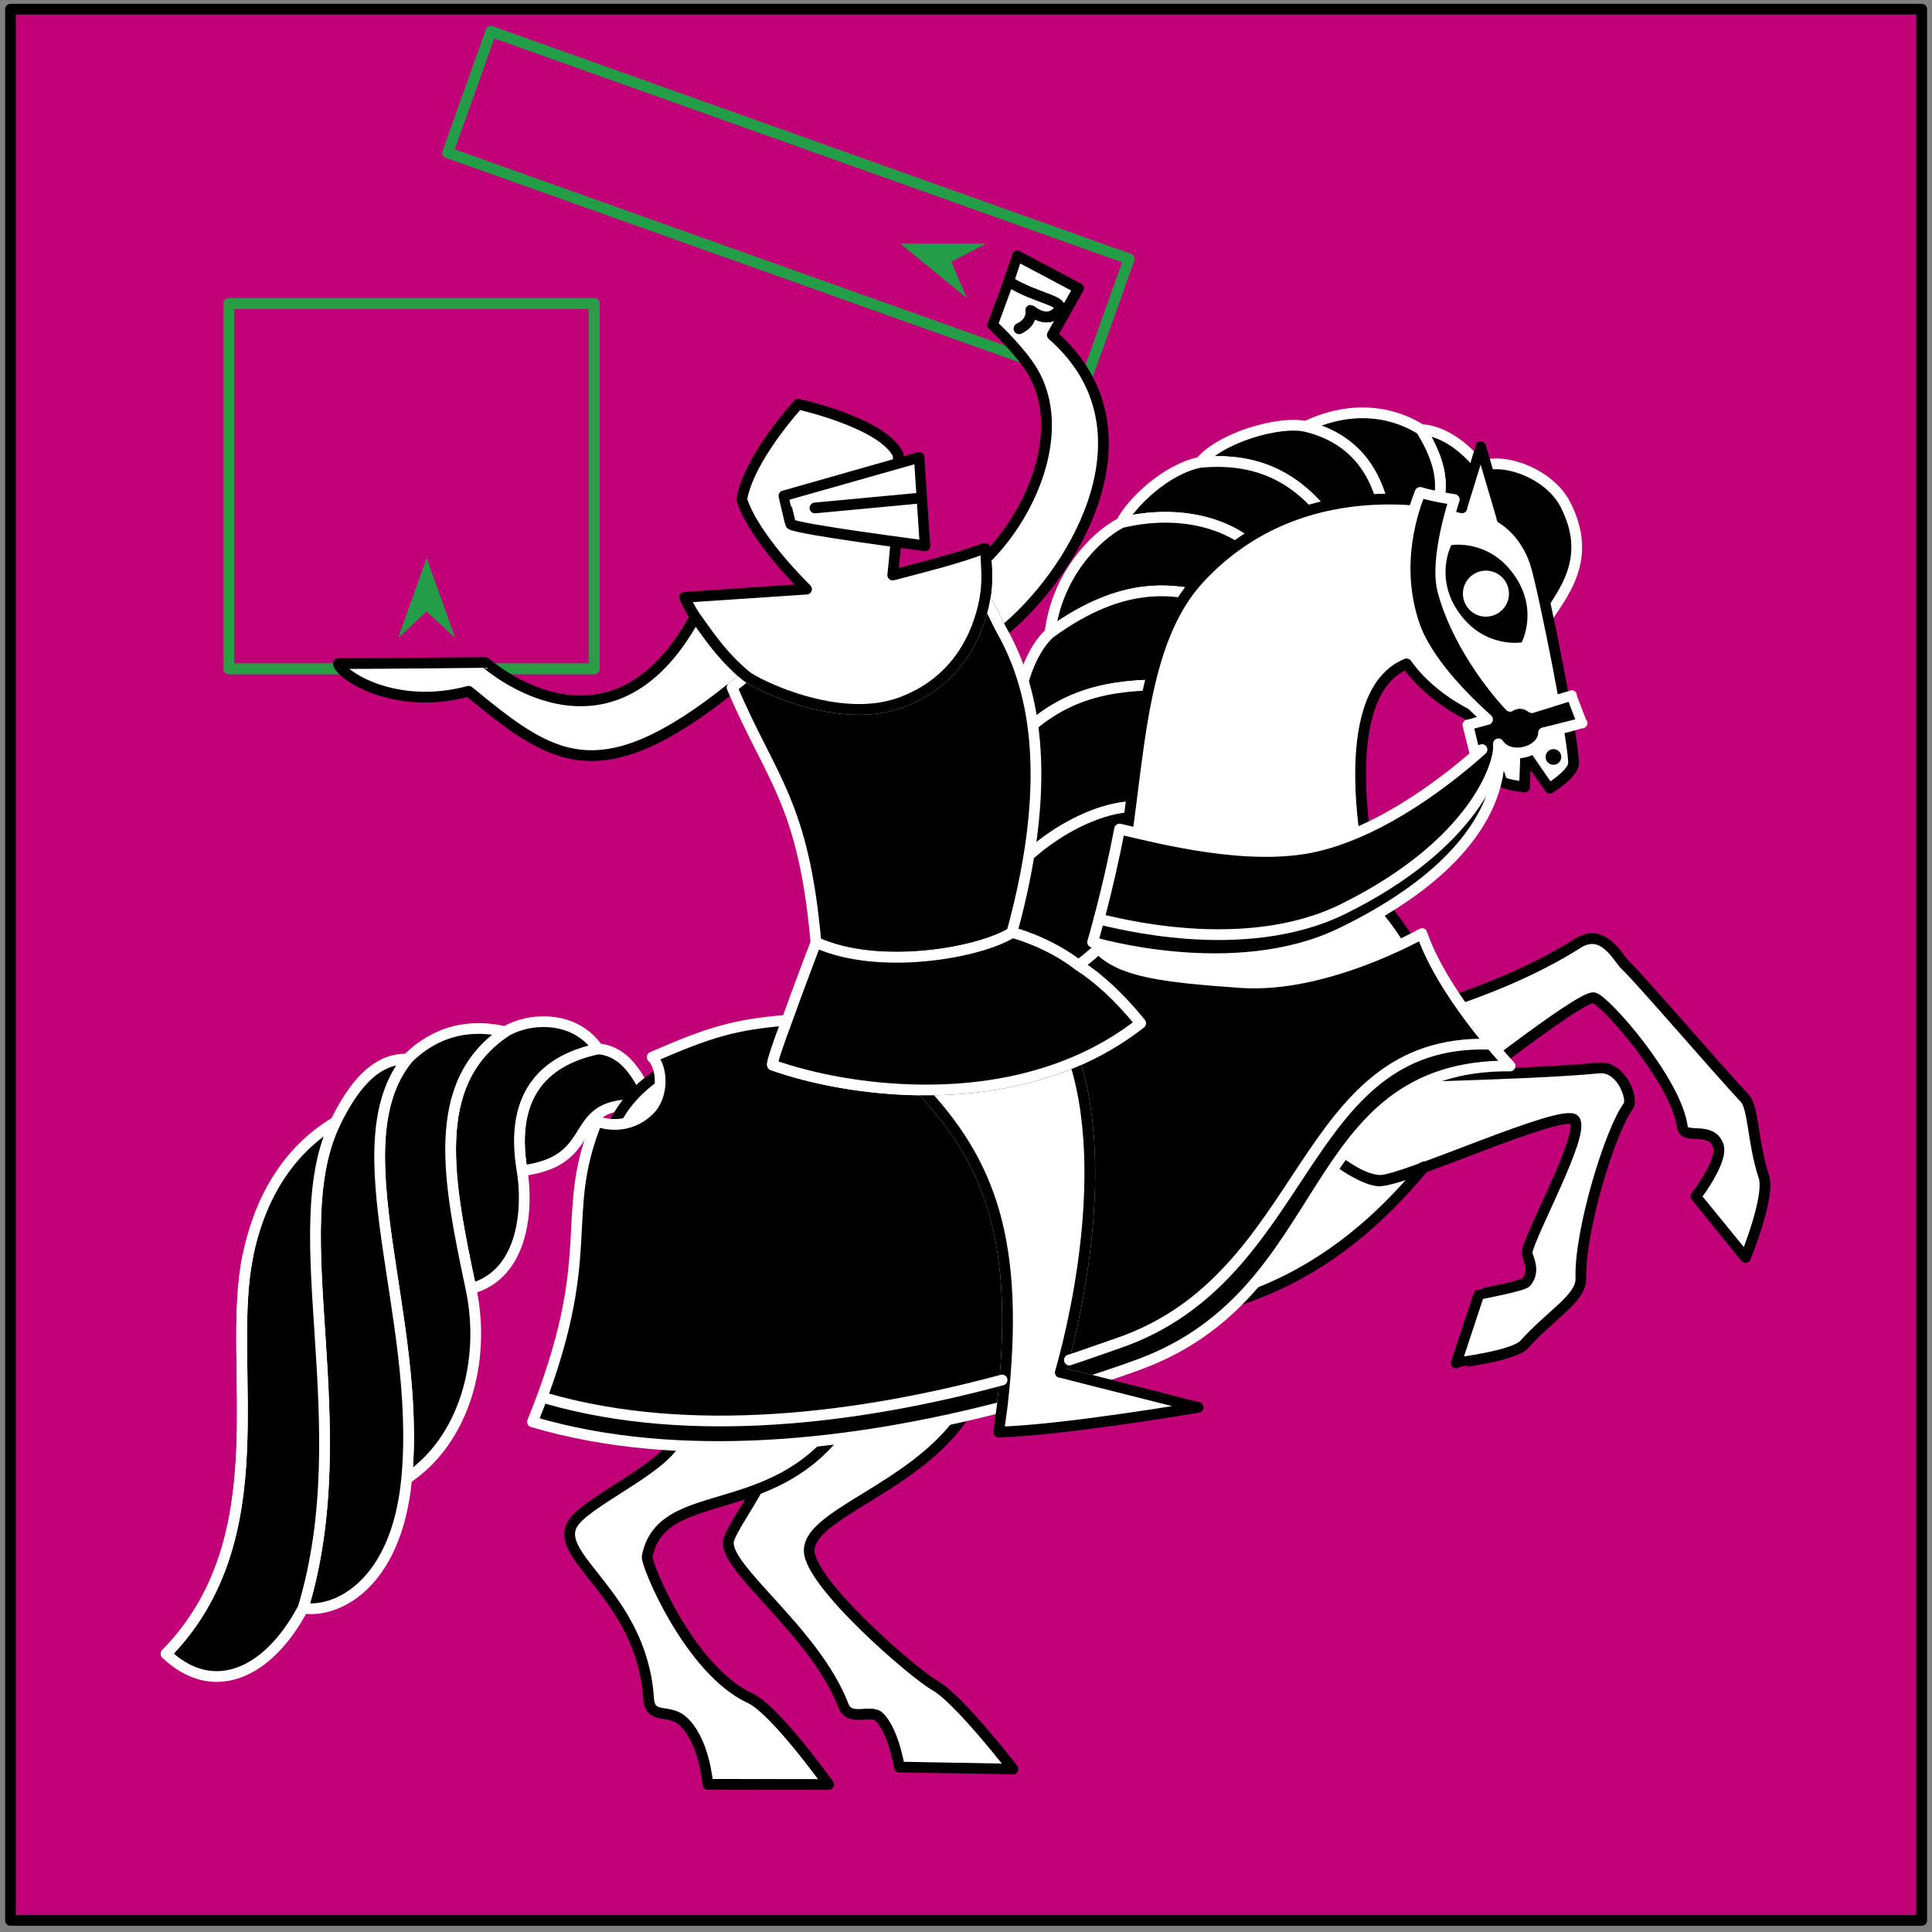 <?xml version="1.0" encoding="utf-8"?>
<!-- Generator: Moho 12.5 build 22414 -->
<!DOCTYPE svg PUBLIC "-//W3C//DTD SVG 1.1//EN" "http://www.w3.org/Graphics/SVG/1.1/DTD/svg11.dtd">
<svg version="1.1" id="Frame_0" xmlns="http://www.w3.org/2000/svg" xmlns:xlink="http://www.w3.org/1999/xlink" width="720px" height="720px">
<rect width="100%" height="100%" fill="#808080" stroke="none"/>
<g id="knight_1_3">
<g id="BG_mask_square_2">
<path fill="#c10077" fill-rule="evenodd" stroke="#000000" stroke-width="4" stroke-linecap="round" stroke-linejoin="round" d="M 716.168 3.417 C 716.097 3.417 3.977 3.417 3.906 3.417 C 3.906 3.488 3.906 715.608 3.906 715.679 C 3.977 715.679 716.097 715.679 716.168 715.679 C 716.168 715.608 716.168 3.488 716.168 3.417 Z"/>
</g>
<g id="boundingboxes">
<g id="boundingbox_left">
<path fill="#239e46" fill-rule="evenodd" stroke="none" d="M 335.601 90.809 C 335.604 90.811 360.222 110.946 360.224 110.948 C 360.224 110.946 354.442 97.528 354.442 97.527 C 354.443 97.526 367.410 90.794 367.411 90.793 C 367.408 90.793 335.604 90.809 335.601 90.809 Z"/>
<path fill="none" stroke="#239e46" stroke-width="4" stroke-linecap="round" stroke-linejoin="round" d="M 166.862 56.884 C 166.863 56.880 182.973 11.705 182.974 11.700 C 182.998 11.709 420.745 96.487 420.769 96.495 C 420.767 96.500 404.658 141.675 404.657 141.679 C 404.633 141.671 166.886 56.893 166.862 56.884 "/>
<path fill="#239e46" fill-rule="evenodd" stroke="none" d="M 158.998 208.111 C 158.997 208.114 148.465 237.603 148.464 237.606 C 148.465 237.605 158.997 227.806 158.998 227.805 C 158.999 227.806 169.530 237.605 169.531 237.606 C 169.530 237.603 158.999 208.114 158.998 208.111 Z"/>
<path fill="none" stroke="#299e44" stroke-width="4" stroke-linecap="round" stroke-linejoin="round" d="M 85.295 249.260 C 85.295 249.246 85.295 113.122 85.295 113.108 C 85.309 113.108 221.433 113.108 221.447 113.108 C 221.447 113.122 221.447 249.246 221.447 249.260 C 221.433 249.260 85.309 249.260 85.295 249.260 "/>
</g>
<g id="boundingbox_sword">
<path fill="#239e46" fill-rule="evenodd" stroke="none" d="M 335.601 90.809 C 335.604 90.811 360.222 110.946 360.224 110.948 C 360.224 110.946 354.442 97.528 354.442 97.527 C 354.443 97.526 367.410 90.794 367.411 90.793 C 367.408 90.793 335.604 90.809 335.601 90.809 Z"/>
<path fill="none" stroke="#239e46" stroke-width="4" stroke-linecap="round" stroke-linejoin="round" d="M 166.862 56.884 C 166.863 56.880 182.973 11.705 182.974 11.700 C 182.998 11.709 420.745 96.487 420.769 96.495 C 420.767 96.500 404.658 141.675 404.657 141.679 C 404.633 141.671 166.886 56.893 166.862 56.884 "/>
<path fill="#239e46" fill-rule="evenodd" stroke="none" d="M 158.998 208.111 C 158.997 208.114 148.465 237.603 148.464 237.606 C 148.465 237.605 158.997 227.806 158.998 227.805 C 158.999 227.806 169.530 237.605 169.531 237.606 C 169.530 237.603 158.999 208.114 158.998 208.111 Z"/>
<path fill="none" stroke="#299e44" stroke-width="4" stroke-linecap="round" stroke-linejoin="round" d="M 85.295 249.260 C 85.295 249.246 85.295 113.122 85.295 113.108 C 85.309 113.108 221.433 113.108 221.447 113.108 C 221.447 113.122 221.447 249.246 221.447 249.260 C 221.433 249.260 85.309 249.260 85.295 249.260 "/>
</g>
</g>
<g id="mask">
<path fill="#381578" fill-rule="evenodd" stroke="none" d="M 526.928 232.427 C 531.426 246.034 545.479 260.136 554.364 268.107 C 551.413 268.928 547.047 270.166 547.046 270.166 C 547.046 270.167 549.478 280.152 549.478 280.153 C 549.479 280.153 551.042 279.736 552.302 279.347 C 541.442 289.091 516.394 309.403 490.427 315.415 C 465.360 321.219 431.846 312.281 417.242 308.969 C 412.780 332.266 407.191 351.121 407.190 351.125 C 407.199 351.125 459.964 366.987 499.694 347.781 C 561.422 317.940 559.524 284.661 558.429 277.210 C 562.704 283.592 575.040 280.269 575.237 273.100 C 579.961 272.012 589.586 269.442 589.588 269.442 C 589.587 269.441 585.680 259.217 585.679 259.216 C 585.677 259.216 578.919 261.278 570.873 263.737 C 566.551 260.482 562.781 263.230 562.781 263.230 C 555.820 255.982 542.383 238.331 537.651 219.909 C 534.643 208.198 541.963 186.157 541.964 186.154 C 541.963 186.153 534.591 185.123 529.242 183.501 C 526.855 189.671 519.400 209.647 526.928 232.427 Z"/>
<path fill="#381578" fill-rule="evenodd" stroke="none" d="M 395.125 511.458 C 395.126 511.447 415.736 443.988 400.586 395.706 C 409.143 392.058 417.382 387.330 425.047 381.323 C 416.871 371.288 409.045 364.242 401.906 359.729 C 404.313 357.907 406.833 355.829 409.409 353.513 C 417.623 362.053 432.675 364.099 462.520 366.180 C 494.168 368.387 529.959 347.906 529.966 347.904 C 529.969 347.909 535.175 367.187 562.780 397.258 C 485.499 396.591 498.381 480.848 425.169 508.234 C 419.341 510.414 413.297 512.453 407.122 514.467 C 403.005 513.452 395.126 511.458 395.125 511.458 Z"/>
<path fill="#381578" fill-rule="evenodd" stroke="none" d="M 198.448 529.888 C 253.093 546.053 317.676 538.790 373.455 524.309 C 380.605 461.933 368.442 432.897 343.618 406.202 C 322.601 406.017 302.730 402.150 287.877 396.904 C 287.531 396.302 290.036 388.933 293.312 380.190 C 273.534 381.866 264.488 384.626 243.046 393.956 C 246.960 397.855 247.487 408.429 241.814 413.866 C 234.456 420.916 225.767 419.123 222.432 417.866 C 207.726 454.496 224.042 466.705 198.448 529.888 Z"/>
<path fill="none" stroke="#381578" stroke-width="1" stroke-linecap="butt" stroke-linejoin="round" d="M 293.312 380.190 C 290.036 388.933 287.531 396.302 287.877 396.904 "/>
<path fill="none" stroke="#381578" stroke-width="1" stroke-linecap="butt" stroke-linejoin="round" d="M 287.877 396.904 C 302.730 402.150 322.601 406.017 343.618 406.202 "/>
<path fill="none" stroke="#381578" stroke-width="1" stroke-linecap="butt" stroke-linejoin="round" d="M 400.586 395.706 C 409.143 392.058 417.382 387.330 425.047 381.323 "/>
<path fill="none" stroke="#381578" stroke-width="1" stroke-linecap="butt" stroke-linejoin="round" d="M 425.047 381.323 C 416.871 371.288 409.045 364.242 401.906 359.729 "/>
<path fill="#381578" fill-rule="evenodd" stroke="none" d="M 377.092 347.571 C 365.118 355.138 327.459 361.899 304.083 351.210 C 304.082 351.213 297.032 369.665 293.312 380.190 C 290.036 388.933 287.531 396.302 287.877 396.904 C 302.730 402.150 322.601 406.017 343.618 406.202 C 362.481 406.369 382.264 403.515 400.586 395.706 C 409.143 392.058 417.382 387.330 425.047 381.323 C 416.871 371.288 409.045 364.242 401.906 359.729 C 391.418 351.467 378.003 347.534 377.092 347.571 Z"/>
<path fill="none" stroke="#381578" stroke-width="1" stroke-linecap="butt" stroke-linejoin="round" d="M 377.092 347.571 C 365.118 355.138 327.459 361.899 304.083 351.210 "/>
<path fill="#381578" fill-rule="evenodd" stroke="none" d="M 304.083 351.210 C 299.417 298.867 287.496 290.746 272.827 256.212 C 274.860 254.598 276.456 253.293 278.084 251.936 C 281.516 254.793 311.968 270.257 335.276 261.961 C 356.368 254.454 364.551 236.856 367.018 223.253 C 369.534 226.690 370.731 230.266 373.577 235.400 C 384.103 254.389 393.730 286.926 377.092 347.571 C 365.118 355.138 327.459 361.899 304.083 351.210 Z"/>
</g>
<g id="art_knight">
<path fill="#000000" fill-rule="evenodd" stroke="#ffffff" stroke-width="4" stroke-linecap="round" stroke-linejoin="round" d="M 542.487 195.168 C 563.076 194.942 567.811 210.963 575.520 231.840 C 582.330 221.263 593.930 208.364 583.304 187.888 C 577.271 176.265 559.966 170.239 551.755 173.959 C 553.014 183.999 548.777 190.130 542.487 195.168 Z"/>
<path fill="none" stroke="#000000" stroke-width="1" stroke-linecap="butt" stroke-linejoin="round" d="M 551.755 173.959 C 553.014 183.999 548.777 190.130 542.487 195.168 "/>
<path fill="#000000" fill-rule="evenodd" stroke="#ffffff" stroke-width="4" stroke-linecap="round" stroke-linejoin="round" d="M 551.755 173.959 C 553.014 183.999 548.777 190.130 542.487 195.168 C 539.946 195.196 537.375 193.944 534.356 193.546 C 536.406 185.787 540.414 177.667 529.594 160.090 C 539.598 160.608 548.101 169.188 551.755 173.959 Z"/>
<path fill="none" stroke="#000000" stroke-width="1" stroke-linecap="butt" stroke-linejoin="round" d="M 529.594 160.090 C 540.414 177.667 536.406 185.787 534.356 193.546 "/>
<path fill="#000000" fill-rule="evenodd" stroke="#ffffff" stroke-width="4" stroke-linecap="round" stroke-linejoin="round" d="M 529.594 160.090 C 540.414 177.667 536.406 185.787 534.356 193.546 C 528.475 192.772 522.667 192.484 516.287 192.645 C 513.261 174.987 503.837 163.073 486.609 158.923 C 501.295 151.829 516.923 152.148 529.594 160.090 Z"/>
<path fill="none" stroke="#000000" stroke-width="1" stroke-linecap="butt" stroke-linejoin="round" d="M 486.609 158.923 C 503.837 163.073 513.261 174.987 516.287 192.645 "/>
<path fill="#000000" fill-rule="evenodd" stroke="#ffffff" stroke-width="4" stroke-linecap="round" stroke-linejoin="round" d="M 486.609 158.923 C 503.837 163.073 513.261 174.987 516.287 192.645 C 509.857 192.807 503.374 193.558 496.543 195.275 C 487.007 182.756 473.826 169.833 447.285 172.301 C 454.703 163.198 476.601 156.682 486.609 158.923 Z"/>
<path fill="none" stroke="#000000" stroke-width="1" stroke-linecap="butt" stroke-linejoin="round" d="M 447.285 172.301 C 473.826 169.833 487.007 182.756 496.543 195.275 "/>
<path fill="#000000" fill-rule="evenodd" stroke="#ffffff" stroke-width="4" stroke-linecap="round" stroke-linejoin="round" d="M 447.285 172.301 C 473.826 169.833 487.007 182.756 496.543 195.275 C 487.744 197.485 478.495 200.381 469.610 206.342 C 458.856 194.686 439.099 189.648 417.881 194.787 C 421.673 187.171 434.913 174.640 447.285 172.301 Z"/>
<path fill="none" stroke="#000000" stroke-width="1" stroke-linecap="butt" stroke-linejoin="round" d="M 417.881 194.787 C 439.099 189.648 458.856 194.686 469.610 206.342 "/>
<path fill="#000000" fill-rule="evenodd" stroke="#ffffff" stroke-width="4" stroke-linecap="round" stroke-linejoin="round" d="M 417.881 194.787 C 439.099 189.648 458.856 194.686 469.610 206.342 C 462.949 210.810 456.472 215.747 451.280 222.719 C 437.650 219.699 419.191 215.590 391.295 235.927 C 393.742 214.983 407.644 200.103 417.881 194.787 Z"/>
<path fill="none" stroke="#000000" stroke-width="1" stroke-linecap="butt" stroke-linejoin="round" d="M 391.295 235.927 C 419.191 215.590 437.650 219.699 451.280 222.719 "/>
<path fill="#000000" fill-rule="evenodd" stroke="#ffffff" stroke-width="4" stroke-linecap="round" stroke-linejoin="round" d="M 391.295 235.927 C 419.191 215.590 437.650 219.699 451.280 222.719 C 443.511 233.154 438.418 244.436 435.824 255.208 C 413.750 255.056 395.653 258.155 378.644 276.107 C 377.482 268.422 380.691 245.464 391.295 235.927 Z"/>
<path fill="none" stroke="#000000" stroke-width="1" stroke-linecap="butt" stroke-linejoin="round" d="M 378.644 276.107 C 395.653 258.155 413.750 255.056 435.824 255.208 "/>
<path fill="#000000" fill-rule="evenodd" stroke="#ffffff" stroke-width="4" stroke-linecap="round" stroke-linejoin="round" d="M 378.644 276.107 C 395.653 258.155 413.750 255.056 435.824 255.208 C 431.482 273.237 427.616 287.101 427.586 301.038 C 411.165 297.673 380.783 313.907 367.971 338.239 C 366.363 330.169 359.588 304.482 378.644 276.107 Z"/>
<path fill="none" stroke="#000000" stroke-width="1" stroke-linecap="butt" stroke-linejoin="round" d="M 367.971 338.239 C 380.783 313.907 411.165 297.673 427.586 301.038 "/>
<path fill="#000000" fill-rule="evenodd" stroke="#ffffff" stroke-width="4" stroke-linecap="round" stroke-linejoin="round" d="M 367.971 338.239 C 380.783 313.907 411.165 297.673 427.586 301.038 C 427.557 315.077 428.055 364.707 428.055 364.714 C 428.050 364.716 386.771 380.936 374.840 386.510 C 366.721 375.038 357.532 360.532 367.971 338.239 Z"/>
<path fill="#000000" fill-rule="evenodd" stroke="#ffffff" stroke-width="4" stroke-linecap="round" stroke-linejoin="round" d="M 244.016 412.207 C 208.136 407.740 226.587 432.265 194.576 436.277 C 189.468 406.111 204.820 394.686 222.849 390.866 C 236.465 391.983 240.332 408.458 244.016 412.207 Z"/>
<path fill="#ffffff" fill-rule="evenodd" stroke="#000000" stroke-width="4" stroke-linecap="round" stroke-linejoin="round" d="M 257.589 465.242 C 256.145 429.690 352.762 396.688 374.373 465.635 C 376.257 471.644 373.443 492.470 365.030 516.003 C 352.097 552.179 301.567 562.187 301.578 577.855 C 301.587 590.021 340.361 623.578 348.499 628.178 C 357.377 633.198 377.513 659.261 377.516 659.265 C 377.512 659.264 335.168 658.534 335.163 658.534 C 335.163 658.532 333.102 645.359 327.735 639.909 C 324.618 636.744 316.682 641.815 314.334 635.695 C 303.552 607.585 268.940 584.013 271.577 573.925 C 273.479 566.647 292.854 544.318 291.920 524.133 C 291.234 509.304 258.697 492.520 257.589 465.242 M 511.316 412.667 C 511.316 412.664 514.506 380.592 514.507 380.589 C 514.514 380.586 556.124 371.757 588.000 351.530 C 597.615 345.429 602.995 357.144 605.765 359.732 C 611.271 364.876 640.105 398.511 650.330 409.419 C 653.470 412.769 653.254 426.309 657.328 438.430 C 659.833 445.881 650.495 468.643 650.494 468.646 C 650.492 468.644 631.977 445.963 631.975 445.960 C 631.976 445.958 642.277 432.490 640.365 426.982 C 637.734 419.399 627.623 424.937 626.975 420.028 C 624.719 402.917 598.178 372.667 593.941 371.828 C 588.899 370.830 537.126 411.881 537.120 411.885 C 537.118 411.885 511.319 412.667 511.316 412.667 Z"/>
<path fill="#ffffff" fill-rule="evenodd" stroke="none" d="M 595.931 398.004 C 579.664 399.524 558.367 400.195 539.896 400.839 C 540.053 375.775 527.864 350.400 513.253 335.119 C 507.084 310.113 499.328 257.588 524.196 247.404 C 534.339 261.660 550.428 267.870 550.431 267.872 C 550.432 267.874 555.442 279.045 559.678 291.089 C 560.134 292.384 568.148 293.293 568.148 293.294 C 568.148 293.292 568.583 281.077 568.583 281.076 C 568.584 281.078 577.606 293.743 577.607 293.744 C 577.608 293.743 585.581 288.783 586.359 284.982 C 587.311 280.334 575.152 218.833 572.139 209.710 C 568.208 197.804 559.706 193.199 559.704 193.198 C 559.704 193.195 551.832 166.497 551.831 166.494 C 551.831 166.496 544.805 189.282 544.805 189.284 C 544.795 189.286 486.681 172.212 446.741 215.832 C 419.269 245.837 426.167 305.357 412.094 347.991 C 400.265 383.826 346.629 379.277 298.362 384.700 C 224.182 393.034 221.693 424.869 222.650 464.798 C 223.666 507.157 257.044 508.202 252.451 535.054 C 250.639 545.653 220.578 558.402 214.011 566.989 C 204.260 579.738 239.184 593.739 241.718 633.032 C 242.226 640.917 249.106 636.849 254.098 641.068 C 262.579 648.237 263.774 664.965 263.775 664.968 C 263.779 664.968 308.794 665.032 308.798 665.032 C 308.796 665.029 288.816 637.120 279.558 632.866 C 257.016 622.507 240.628 582.841 241.189 580.026 C 247.337 549.223 299.776 572.453 323.664 513.262 C 335.653 483.554 331.058 447.428 331.058 447.421 C 331.059 447.425 333.488 479.385 331.944 485.533 C 339.996 481.072 350.052 485.303 381.911 489.718 C 454.356 499.756 497.918 474.609 530.734 434.822 C 526.025 437.339 516.309 440.254 513.799 440.082 C 506.760 439.601 495.784 430.525 495.782 430.524 C 495.784 430.525 506.521 439.796 514.357 439.884 C 523.210 439.984 582.836 412.589 586.786 417.370 C 590.918 422.373 570.260 459.545 569.083 466.670 C 568.832 468.188 572.613 473.105 568.809 477.830 C 567.679 479.232 551.166 482.333 551.164 482.334 C 551.163 482.336 542.695 507.919 542.694 507.922 C 542.696 507.921 564.211 505.329 568.060 501.020 C 578.104 489.776 589.390 483.854 589.149 476.298 C 588.599 458.985 599.999 421.436 606.822 412.212 C 608.774 409.574 604.307 397.221 595.931 398.004 Z"/>
<path fill="none" stroke="#000000" stroke-width="4" stroke-linecap="round" stroke-linejoin="round" d="M 539.896 400.839 C 524.741 401.308 511.619 401.698 504.816 401.526 M 595.931 398.004 C 579.664 399.524 558.367 400.195 539.896 400.839 C 540.053 375.775 527.864 350.400 513.253 335.119 C 507.084 310.113 499.328 257.588 524.196 247.404 C 534.339 261.660 550.428 267.870 550.431 267.872 C 550.432 267.874 555.442 279.045 559.678 291.089 C 560.134 292.384 568.148 293.293 568.148 293.294 C 568.148 293.292 568.583 281.077 568.583 281.076 C 568.584 281.078 577.606 293.743 577.607 293.744 C 577.608 293.743 585.581 288.783 586.359 284.982 C 587.311 280.334 575.152 218.833 572.139 209.710 C 568.208 197.804 559.706 193.199 559.704 193.198 C 559.704 193.195 551.832 166.497 551.831 166.494 C 551.831 166.496 544.805 189.282 544.805 189.284 C 544.795 189.286 486.681 172.212 446.741 215.832 C 419.269 245.837 426.167 305.357 412.094 347.991 C 400.265 383.826 346.629 379.277 298.362 384.700 C 224.182 393.034 221.693 424.869 222.650 464.798 C 223.666 507.157 257.044 508.202 252.451 535.054 C 250.639 545.653 220.578 558.402 214.011 566.989 C 204.260 579.738 239.184 593.739 241.718 633.032 C 242.226 640.917 249.106 636.849 254.098 641.068 C 262.579 648.237 263.774 664.965 263.775 664.968 C 263.779 664.968 308.794 665.032 308.798 665.032 C 308.796 665.029 288.816 637.120 279.558 632.866 C 257.016 622.507 240.628 582.841 241.189 580.026 C 247.337 549.223 299.776 572.453 323.664 513.262 C 335.653 483.554 331.058 447.428 331.058 447.421 C 331.059 447.425 333.488 479.385 331.944 485.533 C 339.996 481.072 350.052 485.303 381.911 489.718 C 454.356 499.756 497.918 474.609 530.734 434.822 C 526.025 437.339 516.309 440.254 513.799 440.082 C 506.760 439.601 495.784 430.525 495.782 430.524 C 495.784 430.525 506.521 439.796 514.357 439.884 C 523.210 439.984 582.836 412.589 586.786 417.370 C 590.918 422.373 570.260 459.545 569.083 466.670 C 568.832 468.188 572.613 473.105 568.809 477.830 C 567.679 479.232 551.166 482.333 551.164 482.334 C 551.163 482.336 542.695 507.919 542.694 507.922 C 542.696 507.921 564.211 505.329 568.060 501.020 C 578.104 489.776 589.390 483.854 589.149 476.298 C 588.599 458.985 599.999 421.436 606.822 412.212 C 608.774 409.574 604.307 397.221 595.931 398.004 "/>
<path fill="#ffffff" fill-rule="evenodd" stroke="#000000" stroke-width="4" stroke-linecap="round" stroke-linejoin="round" d="M 180.852 246.864 C 180.859 246.862 227.171 288.508 259.108 229.818 C 265.793 239.320 270.337 245.488 278.084 251.936 C 276.456 253.293 274.860 254.598 272.827 256.212 C 222.741 296.343 205.297 282.726 174.675 257.623 C 146.780 265.049 126.842 251.389 126.095 247.290 C 140.809 247.324 180.846 246.864 180.852 246.864 Z"/>
<path fill="#ffffff" fill-rule="evenodd" stroke="#000000" stroke-width="4" stroke-linecap="round" stroke-linejoin="round" d="M 383.271 136.025 C 398.393 157.420 385.876 189.893 367.453 208.169 C 367.601 211.391 368.179 216.851 367.018 223.253 C 369.534 226.690 370.731 230.266 373.577 235.400 C 399.020 214.807 430.047 164.361 396.607 129.099 C 393.885 126.228 392.160 124.840 392.160 124.840 C 392.161 124.838 401.928 107.461 401.929 107.459 C 401.927 107.458 379.130 95.357 379.127 95.356 C 379.127 95.357 375.878 104.899 375.878 104.900 C 375.878 104.901 369.855 121.037 369.854 121.039 C 369.856 121.040 377.833 128.332 383.271 136.025 Z"/>
<path fill="none" stroke="#000000" stroke-width="4" stroke-linecap="round" stroke-linejoin="round" d="M 375.878 104.900 C 386.913 111.729 397.947 111.925 394.203 116.164 C 390.024 120.896 384.141 115.680 384.140 115.680 C 384.140 115.680 385.106 119.951 379.785 122.475 "/>
<path fill="none" stroke="#000000" stroke-width="1" stroke-linecap="butt" stroke-linejoin="round" d="M 272.827 256.212 C 274.860 254.598 276.456 253.293 278.084 251.936 "/>
<path fill="none" stroke="#000000" stroke-width="1" stroke-linecap="butt" stroke-linejoin="round" d="M 367.018 223.253 C 369.534 226.690 370.731 230.266 373.577 235.400 "/>
<path fill="#000000" fill-rule="evenodd" stroke="#ffffff" stroke-width="4" stroke-linecap="round" stroke-linejoin="round" d="M 304.083 351.210 C 299.417 298.867 287.496 290.746 272.827 256.212 C 274.860 254.598 276.456 253.293 278.084 251.936 C 281.516 254.793 311.968 270.257 335.276 261.961 C 356.368 254.454 364.551 236.856 367.018 223.253 C 369.534 226.690 370.731 230.266 373.577 235.400 C 384.103 254.389 393.730 286.926 377.092 347.571 C 365.118 355.138 327.459 361.899 304.083 351.210 Z"/>
<path fill="#000000" fill-rule="evenodd" stroke="#ffffff" stroke-width="4" stroke-linecap="round" stroke-linejoin="round" d="M 198.448 529.888 C 253.093 546.053 317.676 538.790 373.455 524.309 C 380.605 461.933 368.442 432.897 343.618 406.202 C 322.601 406.017 302.730 402.150 287.877 396.904 C 287.531 396.302 290.036 388.933 293.312 380.190 C 273.534 381.866 264.488 384.626 243.046 393.956 C 246.960 397.855 247.487 408.429 241.814 413.866 C 234.456 420.916 225.767 419.123 222.432 417.866 C 207.726 454.496 224.042 466.705 198.448 529.888 Z"/>
<path fill="#000000" fill-rule="evenodd" stroke="#ffffff" stroke-width="4" stroke-linecap="round" stroke-linejoin="round" d="M 395.125 511.458 C 395.126 511.447 415.736 443.988 400.586 395.706 C 409.143 392.058 417.382 387.330 425.047 381.323 C 416.871 371.288 409.045 364.242 401.906 359.729 C 404.313 357.907 406.833 355.829 409.409 353.513 C 417.623 362.053 432.675 364.099 462.520 366.180 C 494.168 368.387 529.959 347.906 529.966 347.904 C 529.969 347.909 535.175 367.187 562.780 397.258 C 485.499 396.591 498.381 480.848 425.169 508.234 C 419.341 510.414 413.297 512.453 407.122 514.467 C 403.005 513.452 395.126 511.458 395.125 511.458 Z"/>
<path fill="#000000" fill-rule="evenodd" stroke="#ffffff" stroke-width="4" stroke-linecap="round" stroke-linejoin="round" d="M 526.928 232.427 C 531.426 246.034 545.479 260.136 554.364 268.107 C 551.413 268.928 547.047 270.166 547.046 270.166 C 547.046 270.167 549.478 280.152 549.478 280.153 C 549.479 280.153 551.042 279.736 552.302 279.347 C 541.442 289.091 516.394 309.403 490.427 315.415 C 465.360 321.219 431.846 312.281 417.242 308.969 C 412.780 332.266 407.191 351.121 407.190 351.125 C 407.199 351.125 459.964 366.987 499.694 347.781 C 561.422 317.940 559.524 284.661 558.429 277.210 C 562.704 283.592 575.040 280.269 575.237 273.100 C 579.961 272.012 589.586 269.442 589.588 269.442 C 589.587 269.441 585.680 259.217 585.679 259.216 C 585.677 259.216 578.919 261.278 570.873 263.737 C 566.551 260.482 562.781 263.230 562.781 263.230 C 555.820 255.982 542.383 238.331 537.651 219.909 C 534.643 208.198 541.963 186.157 541.964 186.154 C 541.963 186.153 534.591 185.123 529.242 183.501 C 526.855 189.671 519.400 209.647 526.928 232.427 Z"/>
<path fill="none" stroke="#ffffff" stroke-width="1" stroke-linecap="butt" stroke-linejoin="round" d="M 343.618 406.202 C 368.442 432.897 380.605 461.933 373.455 524.309 "/>
<path fill="none" stroke="#ffffff" stroke-width="1" stroke-linecap="butt" stroke-linejoin="round" d="M 407.122 514.467 C 403.005 513.452 395.126 511.458 395.125 511.458 "/>
<path fill="none" stroke="#ffffff" stroke-width="1" stroke-linecap="butt" stroke-linejoin="round" d="M 395.125 511.458 C 395.126 511.447 415.736 443.988 400.586 395.706 "/>
<path fill="#ffffff" fill-rule="evenodd" stroke="#000000" stroke-width="4" stroke-linecap="round" stroke-linejoin="round" d="M 400.586 395.706 C 382.264 403.515 362.481 406.369 343.618 406.202 C 368.442 432.897 380.605 461.933 373.455 524.309 C 373.077 526.910 372.647 530.250 372.163 533.684 C 396.484 533.018 446.508 524.463 446.515 524.462 C 446.512 524.461 420.135 517.786 407.122 514.467 C 403.005 513.452 395.126 511.458 395.125 511.458 C 395.126 511.447 415.736 443.988 400.586 395.706 Z"/>
<path fill="none" stroke="#ffffff" stroke-width="1" stroke-linecap="butt" stroke-linejoin="round" d="M 367.453 208.169 C 367.601 211.391 368.179 216.851 367.018 223.253 "/>
<path fill="none" stroke="#ffffff" stroke-width="1" stroke-linecap="butt" stroke-linejoin="round" d="M 367.018 223.253 C 364.551 236.856 356.368 254.454 335.276 261.961 "/>
<path fill="none" stroke="#ffffff" stroke-width="1" stroke-linecap="butt" stroke-linejoin="round" d="M 335.276 261.961 C 311.968 270.257 281.516 254.793 278.084 251.936 "/>
<path fill="none" stroke="#ffffff" stroke-width="1" stroke-linecap="butt" stroke-linejoin="round" d="M 278.084 251.936 C 270.337 245.488 265.793 239.320 259.108 229.818 "/>
<path fill="#ffffff" fill-rule="evenodd" stroke="#000000" stroke-width="4" stroke-linecap="round" stroke-linejoin="round" d="M 366.511 204.458 C 367.947 203.909 367.341 205.714 367.453 208.169 C 367.601 211.391 368.179 216.851 367.018 223.253 C 364.551 236.856 356.368 254.454 335.276 261.961 C 311.968 270.257 281.516 254.793 278.084 251.936 C 270.337 245.488 265.793 239.320 259.108 229.818 C 256.996 226.817 255.075 222.604 255.074 222.603 C 255.079 222.603 300.577 219.560 300.581 219.559 C 300.583 219.556 281.104 200.781 276.426 186.130 C 279.090 170.532 297.515 150.612 297.517 150.608 C 297.521 150.610 329.180 157.606 334.714 169.455 C 334.713 169.459 335.887 184.652 332.703 214.308 C 343.446 211.454 356.371 208.338 366.511 204.458 Z"/>
<path fill="#ffffff" fill-rule="evenodd" stroke="none" d="M 292.150 184.771 C 292.155 184.769 342.528 170.451 342.533 170.450 C 342.534 170.453 344.707 203.382 344.708 203.385 C 344.703 203.385 296.508 197.162 294.722 195.335 C 294.461 195.067 292.151 184.772 292.150 184.771 Z"/>
<path fill="none" stroke="#000000" stroke-width="4" stroke-linecap="round" stroke-linejoin="round" d="M 303.707 189.303 C 316.966 188.057 330.225 186.811 343.484 185.565 M 294.722 195.335 C 294.461 195.067 292.151 184.772 292.150 184.771 C 292.155 184.769 342.528 170.451 342.533 170.450 C 342.534 170.453 344.707 203.382 344.708 203.385 C 344.703 203.385 296.508 197.162 294.722 195.335 "/>
<path fill="none" stroke="#000000" stroke-width="1" stroke-linecap="butt" stroke-linejoin="round" d="M 377.092 347.571 C 365.118 355.138 327.459 361.899 304.083 351.210 "/>
<path fill="none" stroke="#000000" stroke-width="1" stroke-linecap="butt" stroke-linejoin="round" d="M 293.312 380.190 C 290.036 388.933 287.531 396.302 287.877 396.904 "/>
<path fill="none" stroke="#000000" stroke-width="1" stroke-linecap="butt" stroke-linejoin="round" d="M 287.877 396.904 C 302.730 402.150 322.601 406.017 343.618 406.202 "/>
<path fill="none" stroke="#000000" stroke-width="1" stroke-linecap="butt" stroke-linejoin="round" d="M 343.618 406.202 C 362.481 406.369 382.264 403.515 400.586 395.706 "/>
<path fill="none" stroke="#000000" stroke-width="1" stroke-linecap="butt" stroke-linejoin="round" d="M 400.586 395.706 C 409.143 392.058 417.382 387.330 425.047 381.323 "/>
<path fill="none" stroke="#000000" stroke-width="1" stroke-linecap="butt" stroke-linejoin="round" d="M 425.047 381.323 C 416.871 371.288 409.045 364.242 401.906 359.729 "/>
<path fill="#000000" fill-rule="evenodd" stroke="#ffffff" stroke-width="4" stroke-linecap="round" stroke-linejoin="round" d="M 377.092 347.571 C 365.118 355.138 327.459 361.899 304.083 351.210 C 304.082 351.213 297.032 369.665 293.312 380.190 C 290.036 388.933 287.531 396.302 287.877 396.904 C 302.730 402.150 322.601 406.017 343.618 406.202 C 362.481 406.369 382.264 403.515 400.586 395.706 C 409.143 392.058 417.382 387.330 425.047 381.323 C 416.871 371.288 409.045 364.242 401.906 359.729 C 391.418 351.467 378.003 347.534 377.092 347.571 Z"/>
<path fill="#000000" fill-rule="evenodd" stroke="none" d="M 579.382 279.211 C 577.786 278.954 576.292 280.034 576.035 281.629 C 575.778 283.225 576.858 284.720 578.453 284.977 C 580.049 285.234 581.544 284.154 581.801 282.558 C 582.058 280.962 580.978 279.468 579.382 279.211 Z"/>
<path fill="none" stroke="#000000" stroke-width="4" stroke-linecap="round" stroke-linejoin="round" d="M 394.203 116.164 C 390.024 120.896 384.141 115.680 384.140 115.680 C 384.140 115.680 385.106 119.951 379.785 122.475 "/>
<path fill="none" stroke="#000000" stroke-width="1" stroke-linecap="butt" stroke-linejoin="round" d="M 222.849 390.866 C 204.820 394.686 189.468 406.111 194.576 436.277 "/>
<path fill="#000000" fill-rule="evenodd" stroke="#ffffff" stroke-width="4" stroke-linecap="round" stroke-linejoin="round" d="M 188.283 384.488 C 197.076 379.170 214.060 378.121 222.849 390.866 C 204.820 394.686 189.468 406.111 194.576 436.277 C 196.700 448.817 195.930 474.754 175.528 480.239 C 167.228 440.907 159.506 403.829 188.283 384.488 Z"/>
<path fill="none" stroke="#000000" stroke-width="1" stroke-linecap="butt" stroke-linejoin="round" d="M 175.528 480.239 C 167.228 440.907 159.506 403.829 188.283 384.488 "/>
<path fill="#000000" fill-rule="evenodd" stroke="#ffffff" stroke-width="4" stroke-linecap="round" stroke-linejoin="round" d="M 151.792 394.720 C 126.089 426.701 157.276 490.537 151.560 551.025 C 172.717 537.041 181.317 507.670 175.528 480.239 C 167.228 440.907 159.506 403.829 188.283 384.488 C 168.894 379.938 156.960 389.467 151.792 394.720 Z"/>
<path fill="none" stroke="#000000" stroke-width="1" stroke-linecap="butt" stroke-linejoin="round" d="M 151.792 394.720 C 126.089 426.701 157.276 490.537 151.560 551.025 "/>
<path fill="#000000" fill-rule="evenodd" stroke="#ffffff" stroke-width="4" stroke-linecap="round" stroke-linejoin="round" d="M 151.560 551.025 C 147.752 591.313 124.713 601.342 112.952 599.280 C 133.709 530.874 105.070 458.271 125.091 418.103 C 130.285 407.678 138.548 394.238 151.792 394.720 C 126.089 426.701 157.276 490.537 151.560 551.025 Z"/>
<path fill="none" stroke="#000000" stroke-width="1" stroke-linecap="butt" stroke-linejoin="round" d="M 125.091 418.103 C 105.070 458.271 133.709 530.874 112.952 599.280 "/>
<path fill="#000000" fill-rule="evenodd" stroke="#ffffff" stroke-width="4" stroke-linecap="round" stroke-linejoin="round" d="M 112.952 599.280 C 99.744 624.217 79.117 632.802 61.904 616.342 C 104.586 572.761 84.062 509.223 92.315 468.345 C 96.410 448.061 106.299 429.373 125.091 418.103 C 105.070 458.271 133.709 530.874 112.952 599.280 Z"/>
<path fill="none" stroke="#ffffff" stroke-width="4" stroke-linecap="round" stroke-linejoin="round" d="M 61.904 616.342 C 104.586 572.761 84.062 509.223 92.315 468.345 "/>
<path fill="#000000" fill-rule="evenodd" stroke="none" d="M 558.782 228.186 C 562.629 225.406 563.490 220.062 560.710 216.215 C 557.931 212.369 552.586 211.508 548.739 214.287 C 544.893 217.066 544.032 222.411 546.811 226.258 C 549.591 230.104 554.936 230.965 558.782 228.186 M 567.075 239.398 C 567.075 239.395 573.605 227.174 564.070 213.979 C 554.536 200.784 540.882 203.147 540.880 203.146 C 540.880 203.148 534.352 215.369 543.886 228.564 C 553.420 241.758 567.073 239.397 567.075 239.398 Z"/>
<path fill="none" stroke="#ffffff" stroke-width="4" stroke-linecap="round" stroke-linejoin="round" d="M 204.175 521.293 C 257.196 536.430 319.616 528.808 373.452 514.283 "/>
<path fill="none" stroke="#ffffff" stroke-width="4" stroke-linecap="round" stroke-linejoin="round" d="M 398.527 506.831 C 404.702 504.817 410.684 502.606 416.573 500.598 C 488.791 475.973 483.648 386.939 555.139 389.144 "/>
<path fill="none" stroke="#ffffff" stroke-width="4" stroke-linecap="round" stroke-linejoin="round" d="M 409.575 342.531 C 414.291 343.442 463.244 357.222 500.646 338.709 C 549.726 314.415 558.993 284.557 558.429 277.688 "/>
</g>
</g>
</svg>
